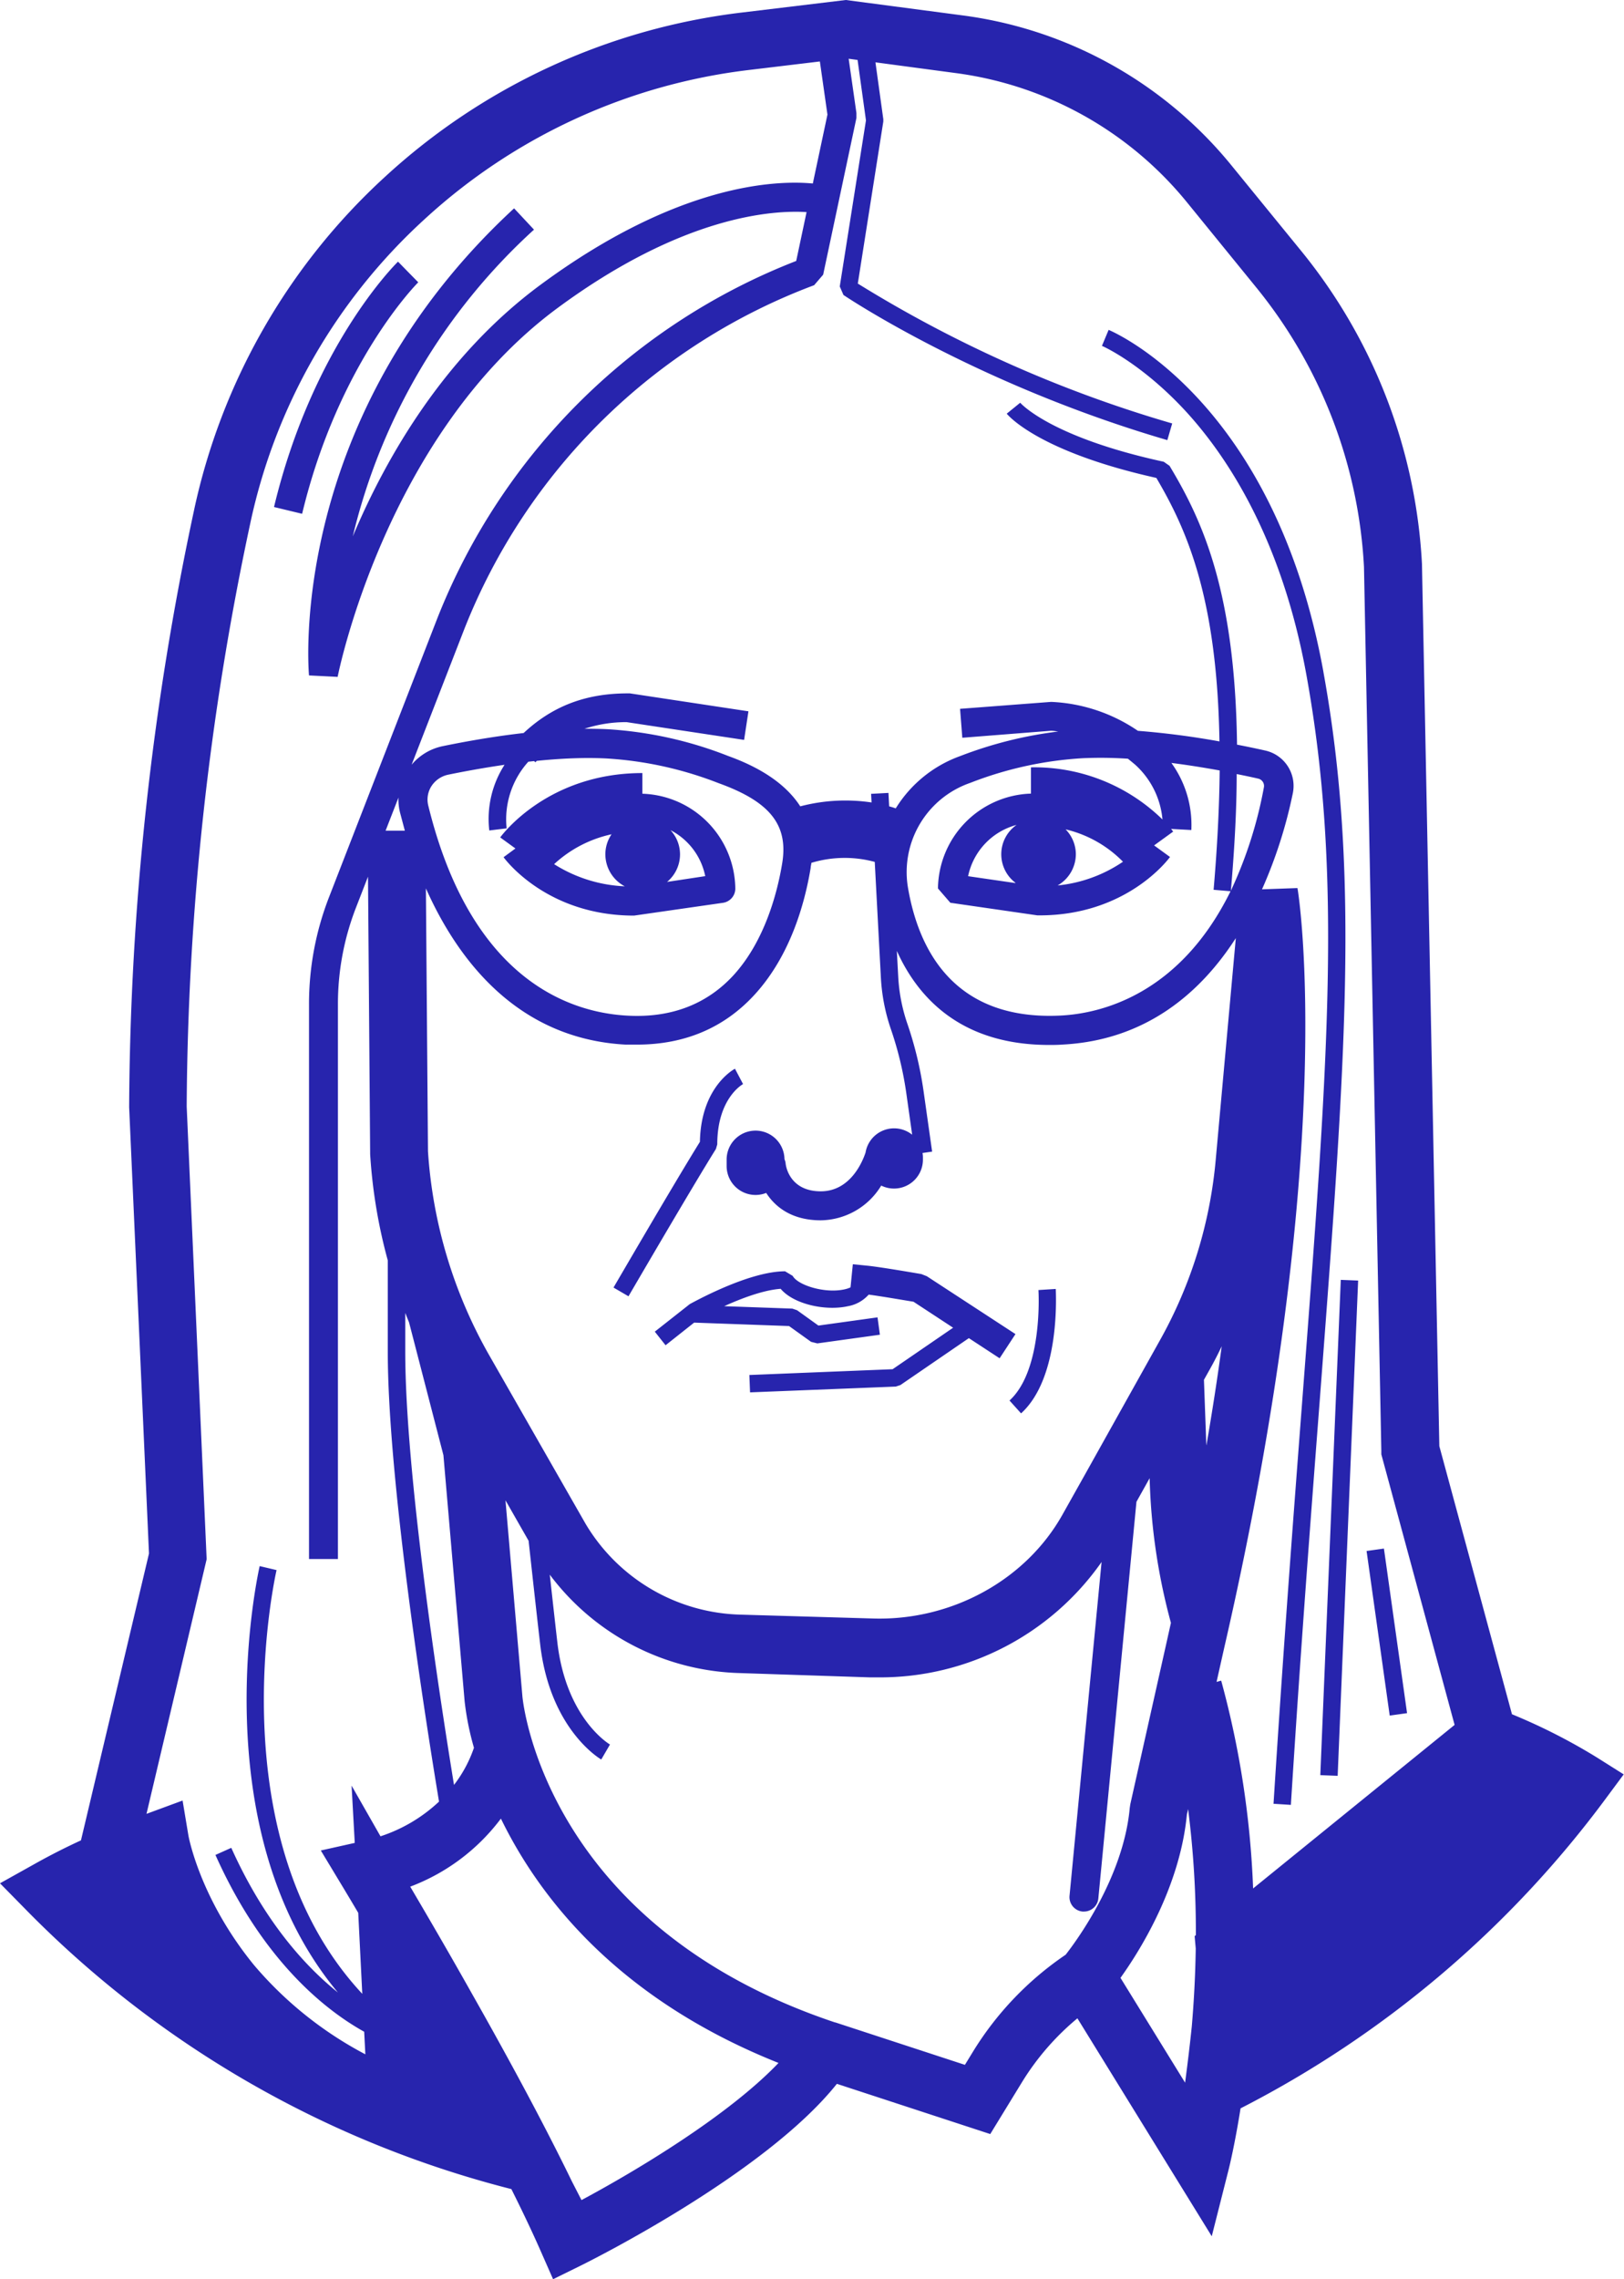 <svg xmlns="http://www.w3.org/2000/svg" viewBox="0 0 280.8 393.83"><title>Собчак</title><g id="Layer_2" data-name="Layer 2"><g id="Layer_1-2" data-name="Layer 1"><path d="M113.22,230.1l1.86,2.35,4.94-3.91,16.41.59,3.81,2.73,1.08.27,10.82-1.5-.41-3-10.22,1.42-3.69-2.65-.82-.28-11.78-.42c2.93-1.33,6.76-2.79,9.76-3,2.28,2.7,7.82,3.86,11.64,3a6.24,6.24,0,0,0,3.58-2c2.16.28,6.31,1,7.75,1.23l6.85,4.49-10.46,7.17-24.77,1,.12,3,25.2-1,.79-.26,11.84-8.11,5.32,3.48,2.74-4.18-15.33-10-.94-.37c-.29-.05-7.09-1.23-9.36-1.45l-2.49-.25-.4,4a5.16,5.16,0,0,1-1.08.35c-3.4.74-8.06-.74-8.92-2.34l-1.32-.79c-6.35,0-16,5.43-16.46,5.66Zm10.57-31.57.23-.79c0-7.88,4.28-10.32,4.46-10.42l-1.4-2.65c-.24.13-5.89,3.19-6.06,12.63-4.51,7.26-14.83,25-14.94,25.18l2.59,1.51C108.78,223.81,119.44,205.5,123.79,198.53ZM87.07,148.12c.3.41,7.49,10.09,22.56,10.09L125,156h0a2.49,2.49,0,0,0,2.14-2.46,16.6,16.6,0,0,0-16.07-16.39v-3.57c-16.33,0-24.25,10.67-24.58,11.12l2.63,1.91Zm30.51-.49a6.17,6.17,0,0,0-1.64-4.18,11.49,11.49,0,0,1,6,7.94l-6.6,1A6.2,6.2,0,0,0,117.58,147.62Zm-11.84-3.47a6.14,6.14,0,0,0-1.07,3.47,6.26,6.26,0,0,0,3.36,5.52,24.84,24.84,0,0,1-12.22-3.83A21.18,21.18,0,0,1,105.74,144.16Zm123.1-28c-8.44-46.66-36-58.67-37.15-59.16l-1.16,2.77c.07,0,6.87,3,14.59,11.4,7.13,7.8,16.52,22,20.78,45.53,6.22,34.37,3.76,66.52-.7,124.9-1.54,20.13-3.28,42.94-5,70.08l3,.19c1.71-27.12,3.46-49.92,5-70C232.66,183.23,235.13,150.94,228.84,116.19ZM174.55,242l2,2.22c6.88-6.25,6-20.88,6-21.5l-3,.19C179.57,223,180.38,236.69,174.55,242Zm53.74,64.73,3,.12,3.54-85.58-3-.12Zm12-10.29,3-.42-4-28.44-3,.42ZM70.57,47l-1.75-1.79c-.6.59-14.8,14.74-21.44,42.4l4.86,1.17c6.28-26.17,19.94-39.87,20.08-40ZM276.15,303.7a101.19,101.19,0,0,0-14.72-7.49l-12.56-46.33-3-152.22v-.17a93.38,93.38,0,0,0-21-54.27L213,28.67a72,72,0,0,0-46.5-26L146.25,0,128.4,2.15A110.39,110.39,0,0,0,66.52,30.6a109,109,0,0,0-33,57.71,502.4,502.4,0,0,0-11.19,103l3.43,77.13L14,318c-2.81,1.29-5.59,2.71-8.32,4.25L0,325.42l4.58,4.66a179.6,179.6,0,0,0,83.84,48.18c2,4,3.72,7.63,5.11,10.8l2.1,4.77,4.68-2.3c1.38-.68,31.93-15.83,44.39-31.46l26.52,8.68,5.51-9a44.68,44.68,0,0,1,9.56-11l23.23,37.66,2.9-11.45c.13-.5,1.08-4.37,2.08-10.65a181.39,181.39,0,0,0,63-53.33l3.25-4.38ZM61.34,318.44l-5.87,1.31,3.62,6s1.09,1.8,2.85,4.77l.7,14C37.35,317.41,47.7,271.8,47.82,271.3l-2.92-.69c-.12.5-10.29,45.19,13.53,73.68-5.71-4.58-12.74-12.32-18.44-25l-2.74,1.23c8.33,18.6,19.33,27,25.72,30.55l.2,3.9a64.77,64.77,0,0,1-19.27-15.44C34.5,328,32.58,317.21,32.57,317.12l-1-6-6.24,2.3,10.4-44L32.28,191.2a492.2,492.2,0,0,1,11-100.8A99,99,0,0,1,73.28,38,100.45,100.45,0,0,1,129.6,12.08l12.16-1.46,1.31,9.18-2.53,11.91c-6.23-.59-23.27-.08-47.11,17.52C77,61.36,66.89,78.71,61,92.68a104.56,104.56,0,0,1,31.33-53L88.89,36C50,71.88,53.27,114.9,53.43,116.71l4.95.25c.08-.42,8.31-41.78,38-63.72,21.76-16.06,37.37-16.95,43.08-16.59l-1.79,8.44A109.28,109.28,0,0,0,75.6,106.88L56.9,155a50.85,50.85,0,0,0-3.47,18.5v95.89h5V173.49a45.87,45.87,0,0,1,3.13-16.68l2.07-5.33L64,199.15v.26a90.53,90.53,0,0,0,3.05,18.38v15.74c0,22.22,6.51,63.6,8.86,77.77a27,27,0,0,1-10.12,6l-5-8.76ZM84.6,143.5l3-.37a14.86,14.86,0,0,1,3.75-11.51l1-.11.22.21.24-.25c3-.3,6-.49,8.93-.49q1.53,0,3,.07a63.6,63.6,0,0,1,19.5,4.27c8.92,3.21,12.11,7.24,11,13.89-.76,4.6-2.85,13.21-8.4,19.29-4.59,5-10.73,7.39-18.25,7-9.7-.48-27.07-5.84-34.54-36.3a4.31,4.31,0,0,1,.55-3.36,4.56,4.56,0,0,1,3-2c2.83-.58,6.13-1.18,9.64-1.69A17.27,17.27,0,0,0,84.6,143.5Zm23.74,37q.91,0,1.81,0c8.27,0,15.12-2.92,20.38-8.69,6.09-6.68,8.6-15.57,9.64-21.85,0-.25.09-.54.13-.87a19.93,19.93,0,0,1,10.95-.16l1.06,20a32.86,32.86,0,0,0,1.74,8.93A60.07,60.07,0,0,1,156.72,189l1,7.07a5,5,0,0,0-8.06,3.08c-.49,1.48-2.58,6.7-7.74,6.7s-6-4-6.08-4.8a2.46,2.46,0,0,0-.2-.75,5,5,0,0,0-10,.13v1.06a5,5,0,0,0,6.84,4.64c1.6,2.49,4.5,4.73,9.43,4.73a12.42,12.42,0,0,0,10.46-6,5,5,0,0,0,7.21-4.47v-.5a4.94,4.94,0,0,0-.07-.66l1.66-.24-1.48-10.45a63.23,63.23,0,0,0-2.8-11.64,29.8,29.8,0,0,1-1.58-8.11l-.24-4.48c3.73,8.26,11.24,16.25,26.33,16.25.72,0,1.47,0,2.23-.06,14.52-.72,24-9,30.05-18.4l-3.46,38.14a77.94,77.94,0,0,1-9.7,31.42l-12.85,23-3.93,7c-6.36,11.4-19.32,18.49-33,18L128.1,279a32.13,32.13,0,0,1-26.85-15.7l-16.59-29A81.89,81.89,0,0,1,74,198.94l-.36-45.44C79.06,165.66,89.36,179.57,108.34,180.51Zm75.92-37.19a20.51,20.51,0,0,1,9.91,5.59A24.36,24.36,0,0,1,182.87,153a6.25,6.25,0,0,0,3.15-5.4A6.17,6.17,0,0,0,184.26,143.32Zm-6-10.72v4.54a16.6,16.6,0,0,0-16.08,16.39l2.14,2.47,15.06,2.18.36,0c15.07,0,22.26-9.68,22.56-10.09l-2.75-2,3.3-2.39s-.16-.21-.36-.46l3.5.19a18.26,18.26,0,0,0-3.45-11.59c3,.38,5.85.85,8.35,1.3-.06,6.11-.39,12.93-1.05,20.62l2.93.25c-8.94,18.16-22.82,21.16-29.39,21.48-18.63.92-24.67-11.65-26.43-22.36a16.31,16.31,0,0,1,10.8-17.84,63.63,63.63,0,0,1,19.5-4.27,71.45,71.45,0,0,1,7.77.09c.42.33.83.68,1.22,1A14.49,14.49,0,0,1,201,141.6,31.69,31.69,0,0,0,178.28,132.59Zm-2.68,20-8.19-1.19a11.61,11.61,0,0,1,8.38-8.86,6.18,6.18,0,0,0-.19,10Zm37.25,1.31c.64-7.47,1-14.14,1-20.15,1.46.29,2.73.56,3.71.79a1.29,1.29,0,0,1,1,1.48A73.16,73.16,0,0,1,212.84,153.88ZM76.67,251.44,80.34,294a48.25,48.25,0,0,0,1.61,8,22.34,22.34,0,0,1-3.45,6.42c-2.59-15.89-8.43-54-8.43-74.91v-6.65c.21.55.44,1.1.66,1.65ZM70,143.54l-3.33,0,2.23-5.73a9.39,9.39,0,0,0,.26,2.57C69.42,141.35,69.7,142.41,70,143.54Zm30.54,236.61-1.65-3.21c-4.32-8.89-10.1-19.76-17.29-32.45C77.39,337,73.52,330.4,70.93,326a35,35,0,0,0,15.68-11.76c6.66,13.68,20.26,31.17,48,42.22C126,365.49,110.18,375,100.56,380.15Zm83.69-42.37a54.93,54.93,0,0,0-16,16.74l-1.39,2.27-22.4-7.33-.06,0c-49.7-16.62-53.9-54.72-54.05-56.31l-2.93-33.91,4,7c.71,6.49,1.56,14.16,2,17.88,1.68,14.59,10.2,19.7,10.56,19.91l1.51-2.59c-.31-.18-7.6-4.65-9.1-17.66-.3-2.57-.79-7-1.31-11.69a42.49,42.49,0,0,0,32.74,17l22.66.75,1.55,0a46.77,46.77,0,0,0,38.46-19.94l-5.54,57.67a2.5,2.5,0,0,0,2.25,2.73h.24a2.5,2.5,0,0,0,2.49-2.26l6.59-68.54,2.28-4.08a105.35,105.35,0,0,0,3.68,25l-.51,2.28-.06.28h0l-6.45,28.76-.1.66C194.26,324.37,186.1,335.41,184.25,337.77Zm22.52-1.1c-.07,4.83-.33,9.36-.68,13.45-.3,2.92-.69,6.19-1.16,9.74l-11.17-18.11c3.58-5,10.3-15.9,11.48-28.23l.21-.94a167.3,167.3,0,0,1,1.34,21.79l-.21.17Zm1.83-87-.41-11.26,1.07-1.91q1.07-1.92,2-3.88Q210.15,240.77,208.6,249.72Zm8.09,76.63a158.55,158.55,0,0,0-5.52-35.91l-.8.22,1.32-5.87c19.7-85.63,13-129.47,12.67-131.3l-6.13.22A80.7,80.7,0,0,0,223.55,137a6.26,6.26,0,0,0-4.86-7.33c-1.37-.31-3-.65-4.8-1-.33-26.51-6-38.76-11.67-48.18l-1-.7c-19.66-4.27-24.77-10.14-24.82-10.2l-2.33,1.89c.22.27,5.46,6.56,25.87,11.1,5.27,8.94,10.51,20.69,10.91,45.53a141.47,141.47,0,0,0-14.1-1.83,28.75,28.75,0,0,0-15-5L166,122.48l.39,5,15.31-1.21c.43,0,.85.08,1.28.13a70.77,70.77,0,0,0-16.92,4.23,21.75,21.75,0,0,0-11.18,9.05c-.38-.13-.76-.25-1.14-.35l-.12-2.32-3,.16.08,1.49a30.7,30.7,0,0,0-12.33.67c-2-3.1-5.68-6.26-12.46-8.7A68.06,68.06,0,0,0,105,126c-1.29-.06-2.61-.08-3.95-.07a23,23,0,0,1,7.3-1.15l20.31,3.07.75-4.94-20.5-3.1-.37,0c-7.25,0-13,2.19-18,6.85-5.1.58-10,1.45-13.94,2.26a9.53,9.53,0,0,0-5.43,3.22l9.12-23.46a104.31,104.31,0,0,1,60.48-59.4l1.56-1.82,5.75-27.07,0-.87-1.34-9.37,1.54.21,1.45,10.44L145.2,49.5l.64,1.47c.22.15,22.82,15.39,56,25.08l.84-2.88A219.64,219.64,0,0,1,148.32,49l4.41-28V20.6l-1.36-9.83,13.84,1.85A62,62,0,0,1,205.27,35L217.1,49.53a83.44,83.44,0,0,1,18.74,48.41l3,152.75v.61l12.67,46.75Z" style="fill:#2724ad"/></g></g></svg>